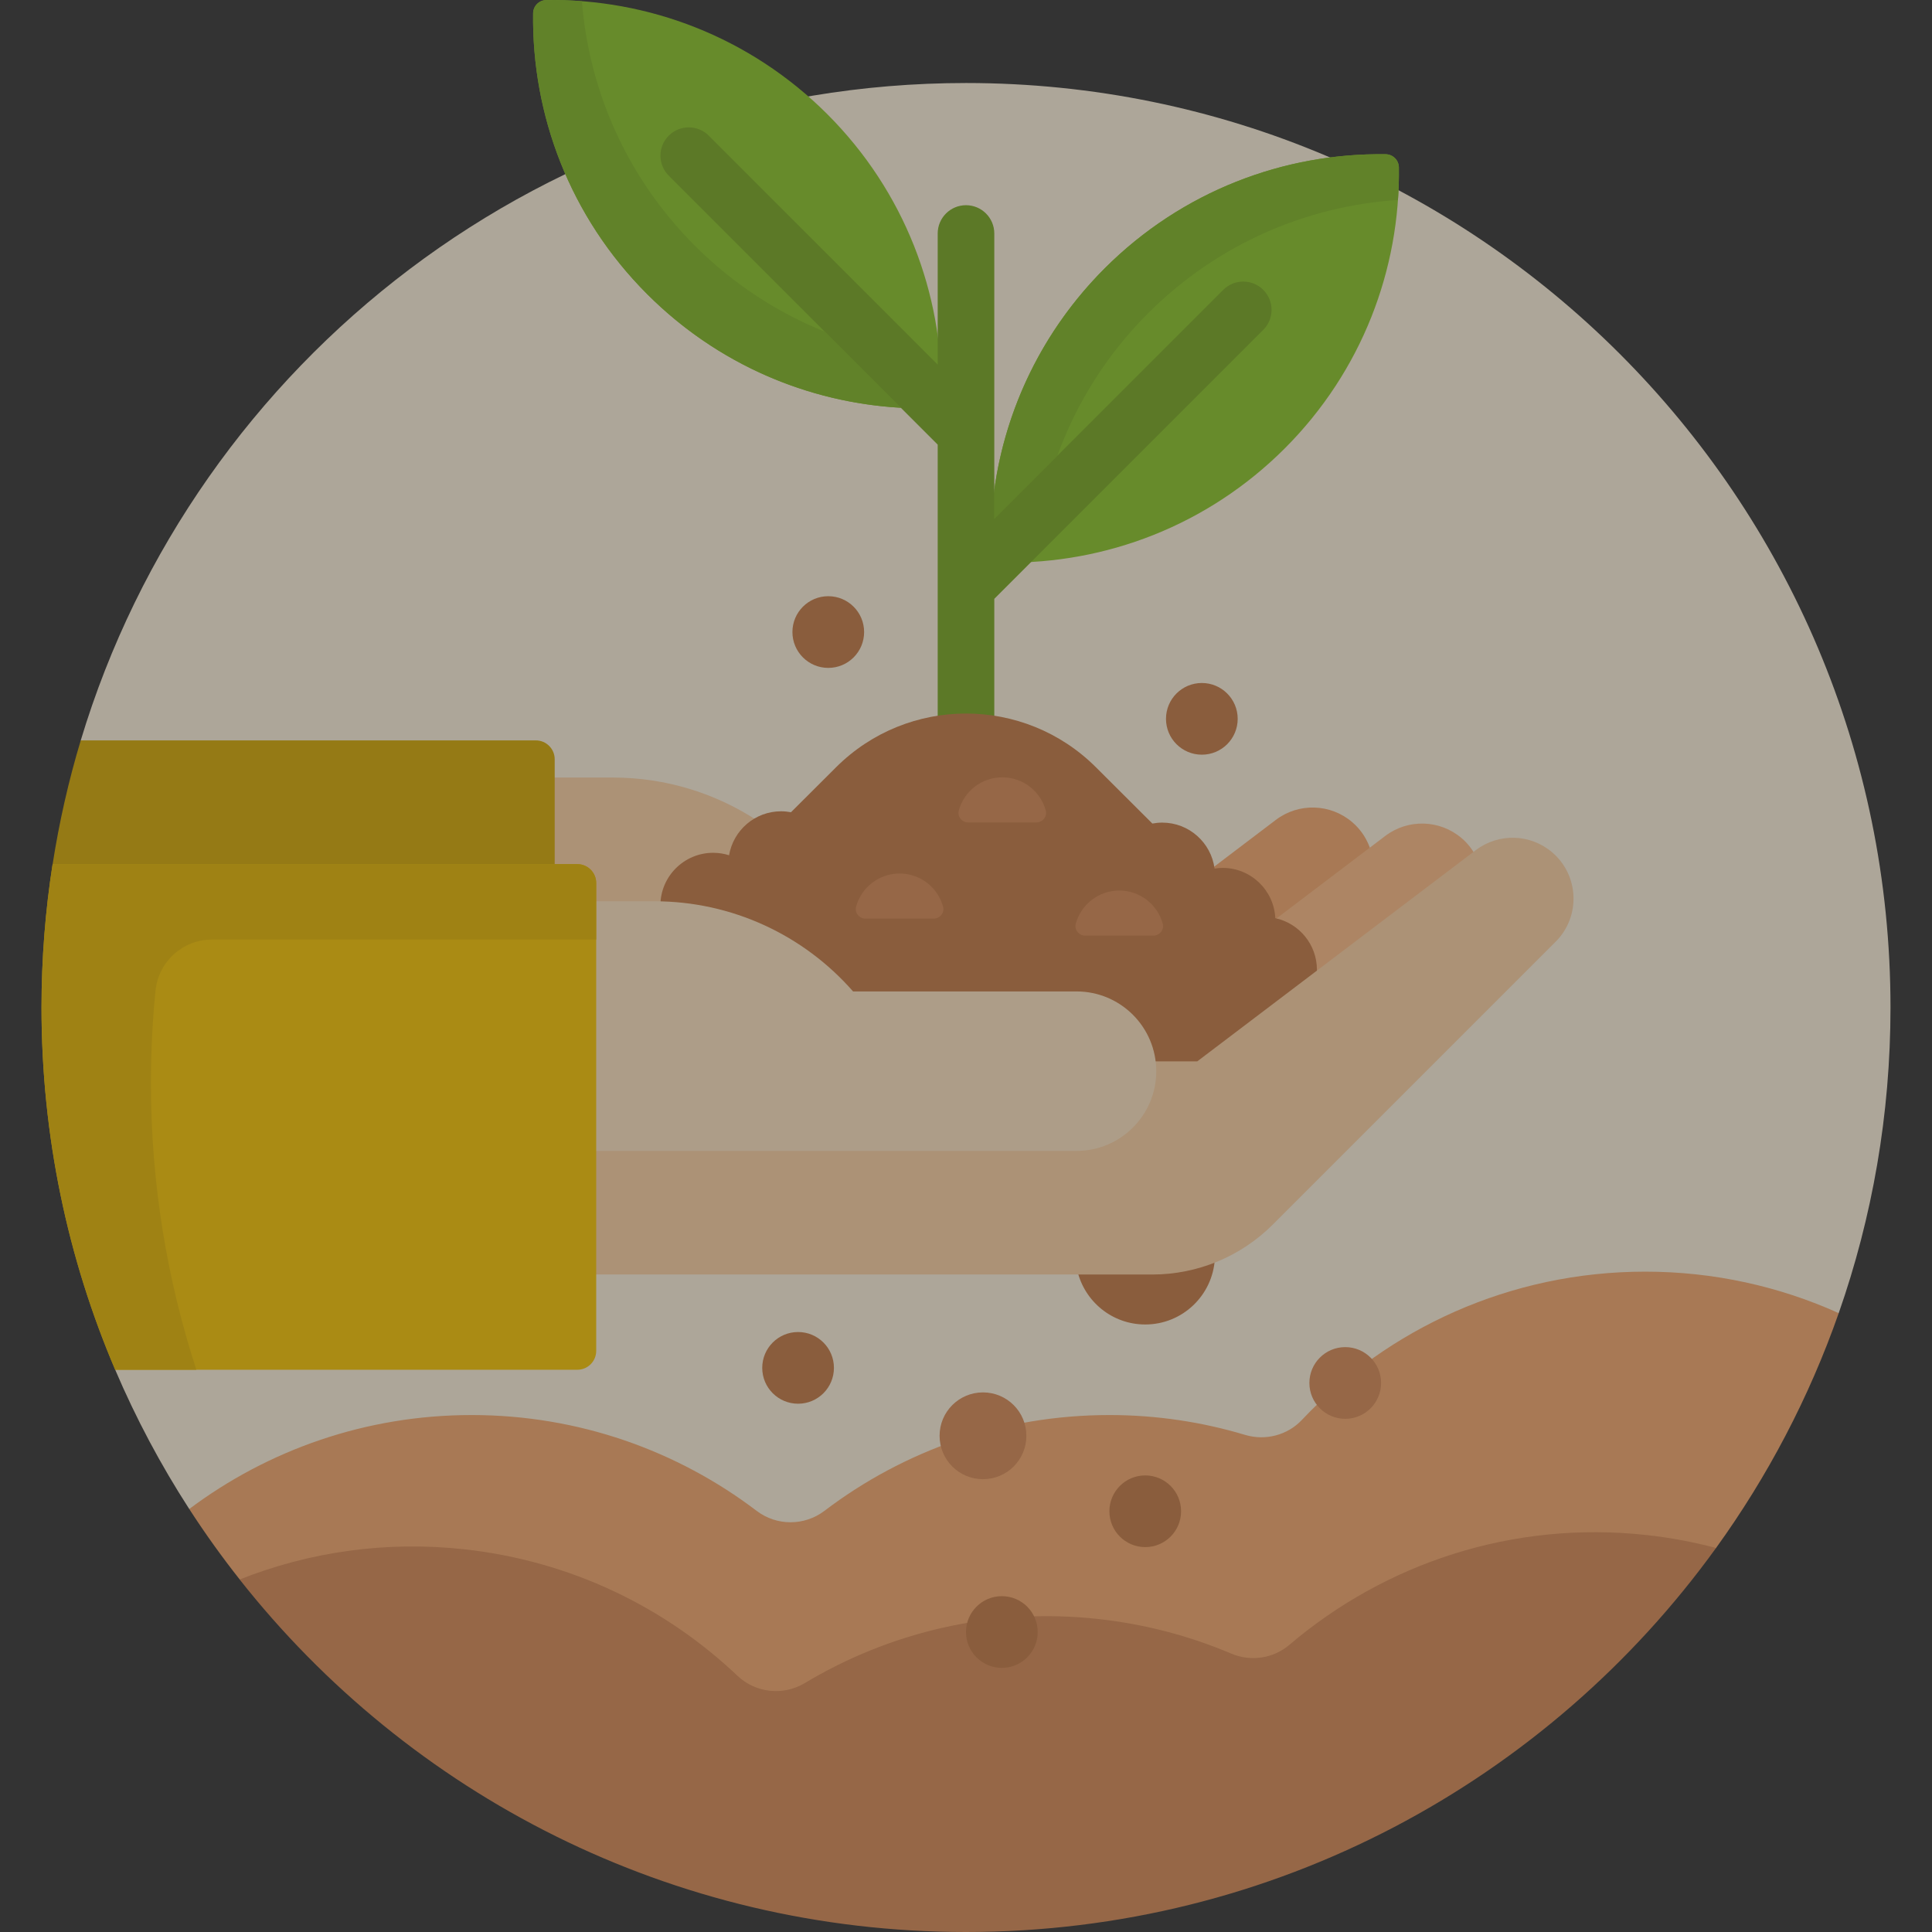 <svg xmlns="http://www.w3.org/2000/svg" viewBox="0 0 512 512" width="512" height="512">
	<rect x="0" y="0" width="512" height="512" fill="#333333" stroke="none"/>
	<style>
		tspan { white-space:pre }
		.shp0 { fill: #fff3de } 
		.shp1 { fill: #fed2a4 } 
		.shp2 { fill: #d7aa02 } 
		.shp3 { fill: #f6a96c } 
		.shp4 { fill: #d88a55 } 
		.shp5 { fill: #c57a44 } 
		.shp6 { fill: #8bc727 } 
		.shp7 { fill: #81b823 } 
		.shp8 { fill: #78a91f } 
		.shp9 { fill: #ffbd86 } 
		.shp10 { fill: #ffe5c2 } 
		.shp11 { fill: #fac600 } 
		.shp12 { fill: #e8b800 } 
	</style>
	<g id="Layer" style="opacity: 0.6">
		<path id="Layer" class="shp0" d="M256 22C145.31 22 51.77 95.42 21.4 196.21L22.45 197.21L142 197.21C144.21 197.21 146 199 146 201.21L146 230L153 230C155.21 230 157 231.79 157 234L157 358C157 360.21 155.21 362 153 362L31.7 362L30.53 363C36.03 375.9 42.61 388.24 50.15 399.9L51.52 400.13C72.93 384.34 98.31 376 125 376C152.32 376 178.23 384.71 199.93 401.19C202.66 403.27 206.06 404.41 209.5 404.41C212.94 404.41 216.34 403.27 219.07 401.19C240.77 384.71 266.68 376 294 376C306.14 376 318.14 377.75 329.67 381.22C331.17 381.66 332.72 381.89 334.27 381.89C338.62 381.89 342.81 380.1 345.76 376.97C369.44 351.84 401.49 338 436 338C453.39 338 470.22 341.54 486.03 348.52L487.28 347.99C496.16 322.63 501 295.38 501 267C501 131.69 391.31 22 256 22Z" />
		<path id="Layer" class="shp1" d="M162.47 206.06L146 206.06L146 230L153 230C155.21 230 157 231.79 157 234L157 239.92L175.98 239.92L176.05 238.97C176.58 232.26 182.27 227 189 227C190.33 227 191.65 227.2 192.91 227.6L194.01 227.95L194.2 226.81C194.89 222.74 197.42 219.4 200.84 217.56C189.68 210.22 176.42 206.06 162.47 206.06Z" />
		<path id="Layer" class="shp2" d="M147 230L147 201.21C147 198.45 144.76 196.21 142 196.21L21.4 196.21C18.19 206.85 15.7 217.8 13.95 229L18.11 230L147 230Z" />
		<path id="Layer" class="shp3" d="M436 337C400.15 337 367.83 352.1 345.03 376.28C341.19 380.36 335.33 381.87 329.96 380.26C318.57 376.84 306.5 375 294 375C265.62 375 239.45 384.46 218.47 400.4C213.18 404.42 205.82 404.42 200.53 400.4C179.55 384.46 153.38 375 125 375C96.92 375 71.02 384.27 50.15 399.9C54.32 406.34 58.78 412.57 63.52 418.57L65.14 419.01C79.29 413.58 94.14 410.83 109.32 410.83C113.86 410.83 118.47 411.08 123.01 411.58C150.16 414.57 174.96 426.06 194.73 444.81C197.68 447.61 201.55 449.15 205.64 449.15C208.5 449.15 211.32 448.38 213.77 446.91C232.98 435.39 254.94 429.3 277.29 429.3C281.84 429.3 286.45 429.55 291 430.05C303.06 431.38 314.8 434.44 325.89 439.14C327.87 439.98 329.98 440.41 332.13 440.41C335.88 440.41 339.51 439.08 342.34 436.67C364.77 417.57 393.27 407.05 422.59 407.05C427.14 407.05 431.75 407.3 436.3 407.8C441.92 408.42 447.56 409.44 453.1 410.83L454.77 410.23C468.41 391.33 479.43 370.4 487.28 347.99C471.63 340.94 454.28 337 436 337L436 337Z" />
		<g id="Layer">
			<path id="Layer" class="shp4" d="M256 512C337.83 512 410.28 471.87 454.77 410.23C448.83 408.66 442.7 407.5 436.41 406.81C400.77 402.89 366.99 414.37 341.69 435.91C337.43 439.54 331.44 440.41 326.28 438.22C315.33 433.57 303.53 430.43 291.11 429.06C262.9 425.96 235.85 432.5 213.25 446.05C207.56 449.46 200.24 448.66 195.42 444.09C176.31 425.95 151.33 413.69 123.12 410.59C102.16 408.28 81.84 411.31 63.51 418.58C108.38 475.47 177.92 512 256 512Z" />
		</g>
		<path id="Layer" class="shp5" d="M305.35 336.76L285.51 336.76C287.44 344.92 294.75 351 303.5 351C313.37 351 321.4 343.27 321.95 333.54C316.75 335.65 311.14 336.76 305.35 336.76L305.35 336.76Z" />
		<g id="Layer">
			<g id="Layer">
				<path id="Layer" class="shp6" d="M292.75 71.12C272.22 91.66 262.14 118.68 262.5 145.59C262.53 147.51 264.07 149.06 266 149.09C292.91 149.45 319.93 139.37 340.47 118.84C361 98.3 371.08 71.28 370.72 44.37C370.69 42.45 369.14 40.9 367.22 40.87C340.31 40.51 313.29 50.59 292.75 71.12L292.75 71.12Z" />
			</g>
			<g id="Layer">
				<path id="Layer" class="shp7" d="M367.22 40.87C340.31 40.51 313.29 50.59 292.75 71.12C276.25 87.63 266.5 108.33 263.5 129.8L263.5 137.48L280.23 120.75C285.23 106.98 293.22 94.06 304.26 83.03C322.69 64.6 346.35 54.59 370.47 53C370.67 50.13 370.75 47.25 370.72 44.37C370.69 42.44 369.15 40.9 367.22 40.87L367.22 40.87Z" />
			</g>
			<g id="Layer">
				<path id="Layer" class="shp6" d="M171.53 77.97C192.07 98.5 219.09 108.58 246 108.22C247.92 108.2 249.47 106.65 249.5 104.72C249.86 77.81 239.78 50.79 219.25 30.26C198.71 9.73 171.69 -0.35 144.78 0.01C142.86 0.04 141.31 1.58 141.28 3.51C140.92 30.42 151 57.44 171.53 77.97L171.53 77.97Z" />
			</g>
			<g id="Layer">
				<path id="Layer" class="shp7" d="M218.52 87.86C206.01 82.81 194.28 75.23 184.14 65.09C166.08 47.02 156.11 23.93 154.22 0.32C151.08 0.07 147.93 -0.03 144.78 0.01C142.86 0.03 141.31 1.58 141.28 3.51C140.92 30.42 151 57.44 171.53 77.97C190.22 96.66 214.28 106.68 238.73 108.06L218.52 87.86Z" />
			</g>
			<path id="Layer" class="shp8" d="M248.5 117.83L248.5 155.59L248.5 155.59L248.5 190.69C250.96 190.3 253.46 190.1 256 190.1C258.54 190.1 261.04 190.3 263.5 190.69L263.5 158.7L334.78 87.42C337.71 84.49 337.71 79.74 334.78 76.81C331.85 73.88 327.1 73.88 324.17 76.81L263.5 137.48L263.5 114.73C263.5 114.72 263.5 114.72 263.5 114.72L263.5 61.88C263.5 57.74 260.14 54.38 256 54.38C251.86 54.38 248.5 57.74 248.5 61.88L248.5 96.62L187.83 35.94C184.9 33.02 180.15 33.02 177.22 35.94C174.29 38.87 174.29 43.62 177.22 46.55L248.5 117.83Z" />
		</g>
		<g id="Layer">
			<path id="Layer" class="shp3" d="M321.01 231.32L322.02 231.17C322.77 231.05 323.39 231 324 231C330.94 231 336.63 236.43 336.97 243.37L337 244.14L337.75 244.3C338 244.35 338.25 244.43 338.49 244.49L363.34 225.64C362.5 222.72 360.84 220 358.34 217.87C352.57 212.94 344.15 212.7 338.11 217.28L320.88 230.35L321.01 231.32Z" />
		</g>
		<path id="Layer" class="shp9" d="M337.75 244.3C343.69 245.58 348 250.92 348 257C348 257.81 347.92 258.62 347.77 259.42L391 226.63C390.08 224.97 388.88 223.42 387.34 222.11C381.57 217.19 373.15 216.95 367.11 221.53L337.24 244.19L337.75 244.3Z" />
		<g id="Layer">
			<path id="Layer" class="shp5" d="M225.32 263.4L225.62 263.74L285.29 263.74C295.85 263.74 304.52 271.92 305.34 282.27L317.63 282.27L348.91 258.55C348.96 258.04 349 257.53 349 257C349 250.29 344.27 244.68 337.97 243.32C337.61 235.91 331.5 230 324 230C323.27 230 322.57 230.07 321.87 230.18C320.97 223.31 315.11 218 308 218C307.11 218 306.23 218.09 305.39 218.25L290.42 203.32C271.4 184.35 240.61 184.35 221.58 203.32L209.62 215.25C208.77 215.09 207.9 215 207 215C200.07 215 194.34 220.04 193.21 226.65C191.88 226.23 190.47 226 189 226C181.31 226 175.06 232.21 175.01 239.89C194.31 240.32 212.57 248.82 225.32 263.4L225.32 263.4Z" />
		</g>
		<path id="Layer" class="shp1" d="M411.34 225.87C405.57 220.95 397.15 220.71 391.11 225.29L317.29 281.27L305.23 281.27C305.34 282.13 305.42 282.99 305.42 283.87C305.42 294.97 296.39 304 285.29 304L157 304L157 337.76L305.35 337.76C317.34 337.76 328.83 333 337.31 324.52L412.27 249.56C418.93 242.9 418.5 231.98 411.34 225.87L411.34 225.87Z" />
		<path id="Layer" class="shp10" d="M285.29 262.74L226.07 262.74C213.03 247.83 193.99 238.85 173.47 238.85L157 238.85L157 305L285.29 305C296.96 305 306.42 295.54 306.42 283.87C306.42 272.2 296.96 262.74 285.29 262.74L285.29 262.74Z" />
		<g id="Layer">
			<path id="Layer" class="shp11" d="M153 229L13.94 229C12.01 241.38 11 254.07 11 267C11 301.07 17.96 333.52 30.53 363L153 363C155.76 363 158 360.76 158 358L158 234C158 231.24 155.76 229 153 229Z" />
		</g>
		<path id="Layer" class="shp12" d="M40 287C40 278.76 40.41 270.61 41.21 262.58C41.97 254.88 48.41 249 56.15 249L158 249L158 234C158 231.24 155.76 229 153 229L13.94 229C12.01 241.38 11 254.07 11 267C11 301.07 17.96 333.52 30.53 363L52.04 363C44.24 339.07 40 313.53 40 287L40 287Z" />
		<g id="Layer">
			<path id="Layer" class="shp5" d="M318.5 200C313.25 200 309 195.75 309 190.5C309 185.25 313.25 181 318.5 181C323.75 181 328 185.25 328 190.5C328 195.75 323.75 200 318.5 200Z" />
		</g>
		<g id="Layer">
			<path id="Layer" class="shp5" d="M303.5 410C298.25 410 294 405.75 294 400.5C294 395.25 298.25 391 303.5 391C308.75 391 313 395.25 313 400.5C313 405.75 308.75 410 303.5 410Z" />
		</g>
		<g id="Layer">
			<path id="Layer" class="shp5" d="M211.5 372C206.25 372 202 367.75 202 362.5C202 357.25 206.25 353 211.5 353C216.75 353 221 357.25 221 362.5C221 367.75 216.75 372 211.5 372Z" />
		</g>
		<g id="Layer">
			<path id="Layer" class="shp4" d="M260.5 392C254.14 392 249 386.86 249 380.5C249 374.14 254.14 369 260.5 369C266.86 369 272 374.14 272 380.5C272 386.86 266.86 392 260.5 392Z" />
		</g>
		<g id="Layer">
			<path id="Layer" class="shp5" d="M219.5 177C214.25 177 210 172.75 210 167.5C210 162.25 214.25 158 219.5 158C224.75 158 229 162.25 229 167.5C229 172.75 224.75 177 219.5 177Z" />
		</g>
		<g id="Layer">
			<path id="Layer" class="shp5" d="M265.5 442C260.25 442 256 437.75 256 432.5C256 427.25 260.25 423 265.5 423C270.75 423 275 427.25 275 432.5C275 437.75 270.75 442 265.5 442Z" />
		</g>
		<g id="Layer">
			<path id="Layer" class="shp4" d="M356.5 376C351.25 376 347 371.75 347 366.5C347 361.25 351.25 357 356.5 357C361.75 357 366 361.25 366 366.5C366 371.75 361.75 376 356.5 376Z" />
		</g>
		<g id="Layer">
			<path id="Layer" class="shp4" d="M265.62 206C260.11 206 255.47 209.72 254.09 214.79C253.65 216.39 254.92 217.95 256.58 217.95L274.65 217.95C276.31 217.95 277.58 216.39 277.14 214.79C275.76 209.73 271.12 206 265.62 206Z" />
		</g>
		<g id="Layer">
			<path id="Layer" class="shp4" d="M296.62 236C291.11 236 286.47 239.72 285.09 244.79C284.65 246.39 285.92 247.95 287.58 247.95L305.65 247.95C307.31 247.95 308.58 246.39 308.14 244.79C306.76 239.73 302.12 236 296.62 236Z" />
		</g>
		<g id="Layer">
			<path id="Layer" class="shp4" d="M238.4 231.49C232.89 231.49 228.26 235.21 226.87 240.28C226.44 241.88 227.71 243.44 229.36 243.44L247.44 243.44C249.1 243.44 250.37 241.88 249.93 240.28C248.55 235.21 243.91 231.49 238.4 231.49L238.4 231.49Z" />
		</g>
	</g>
</svg>